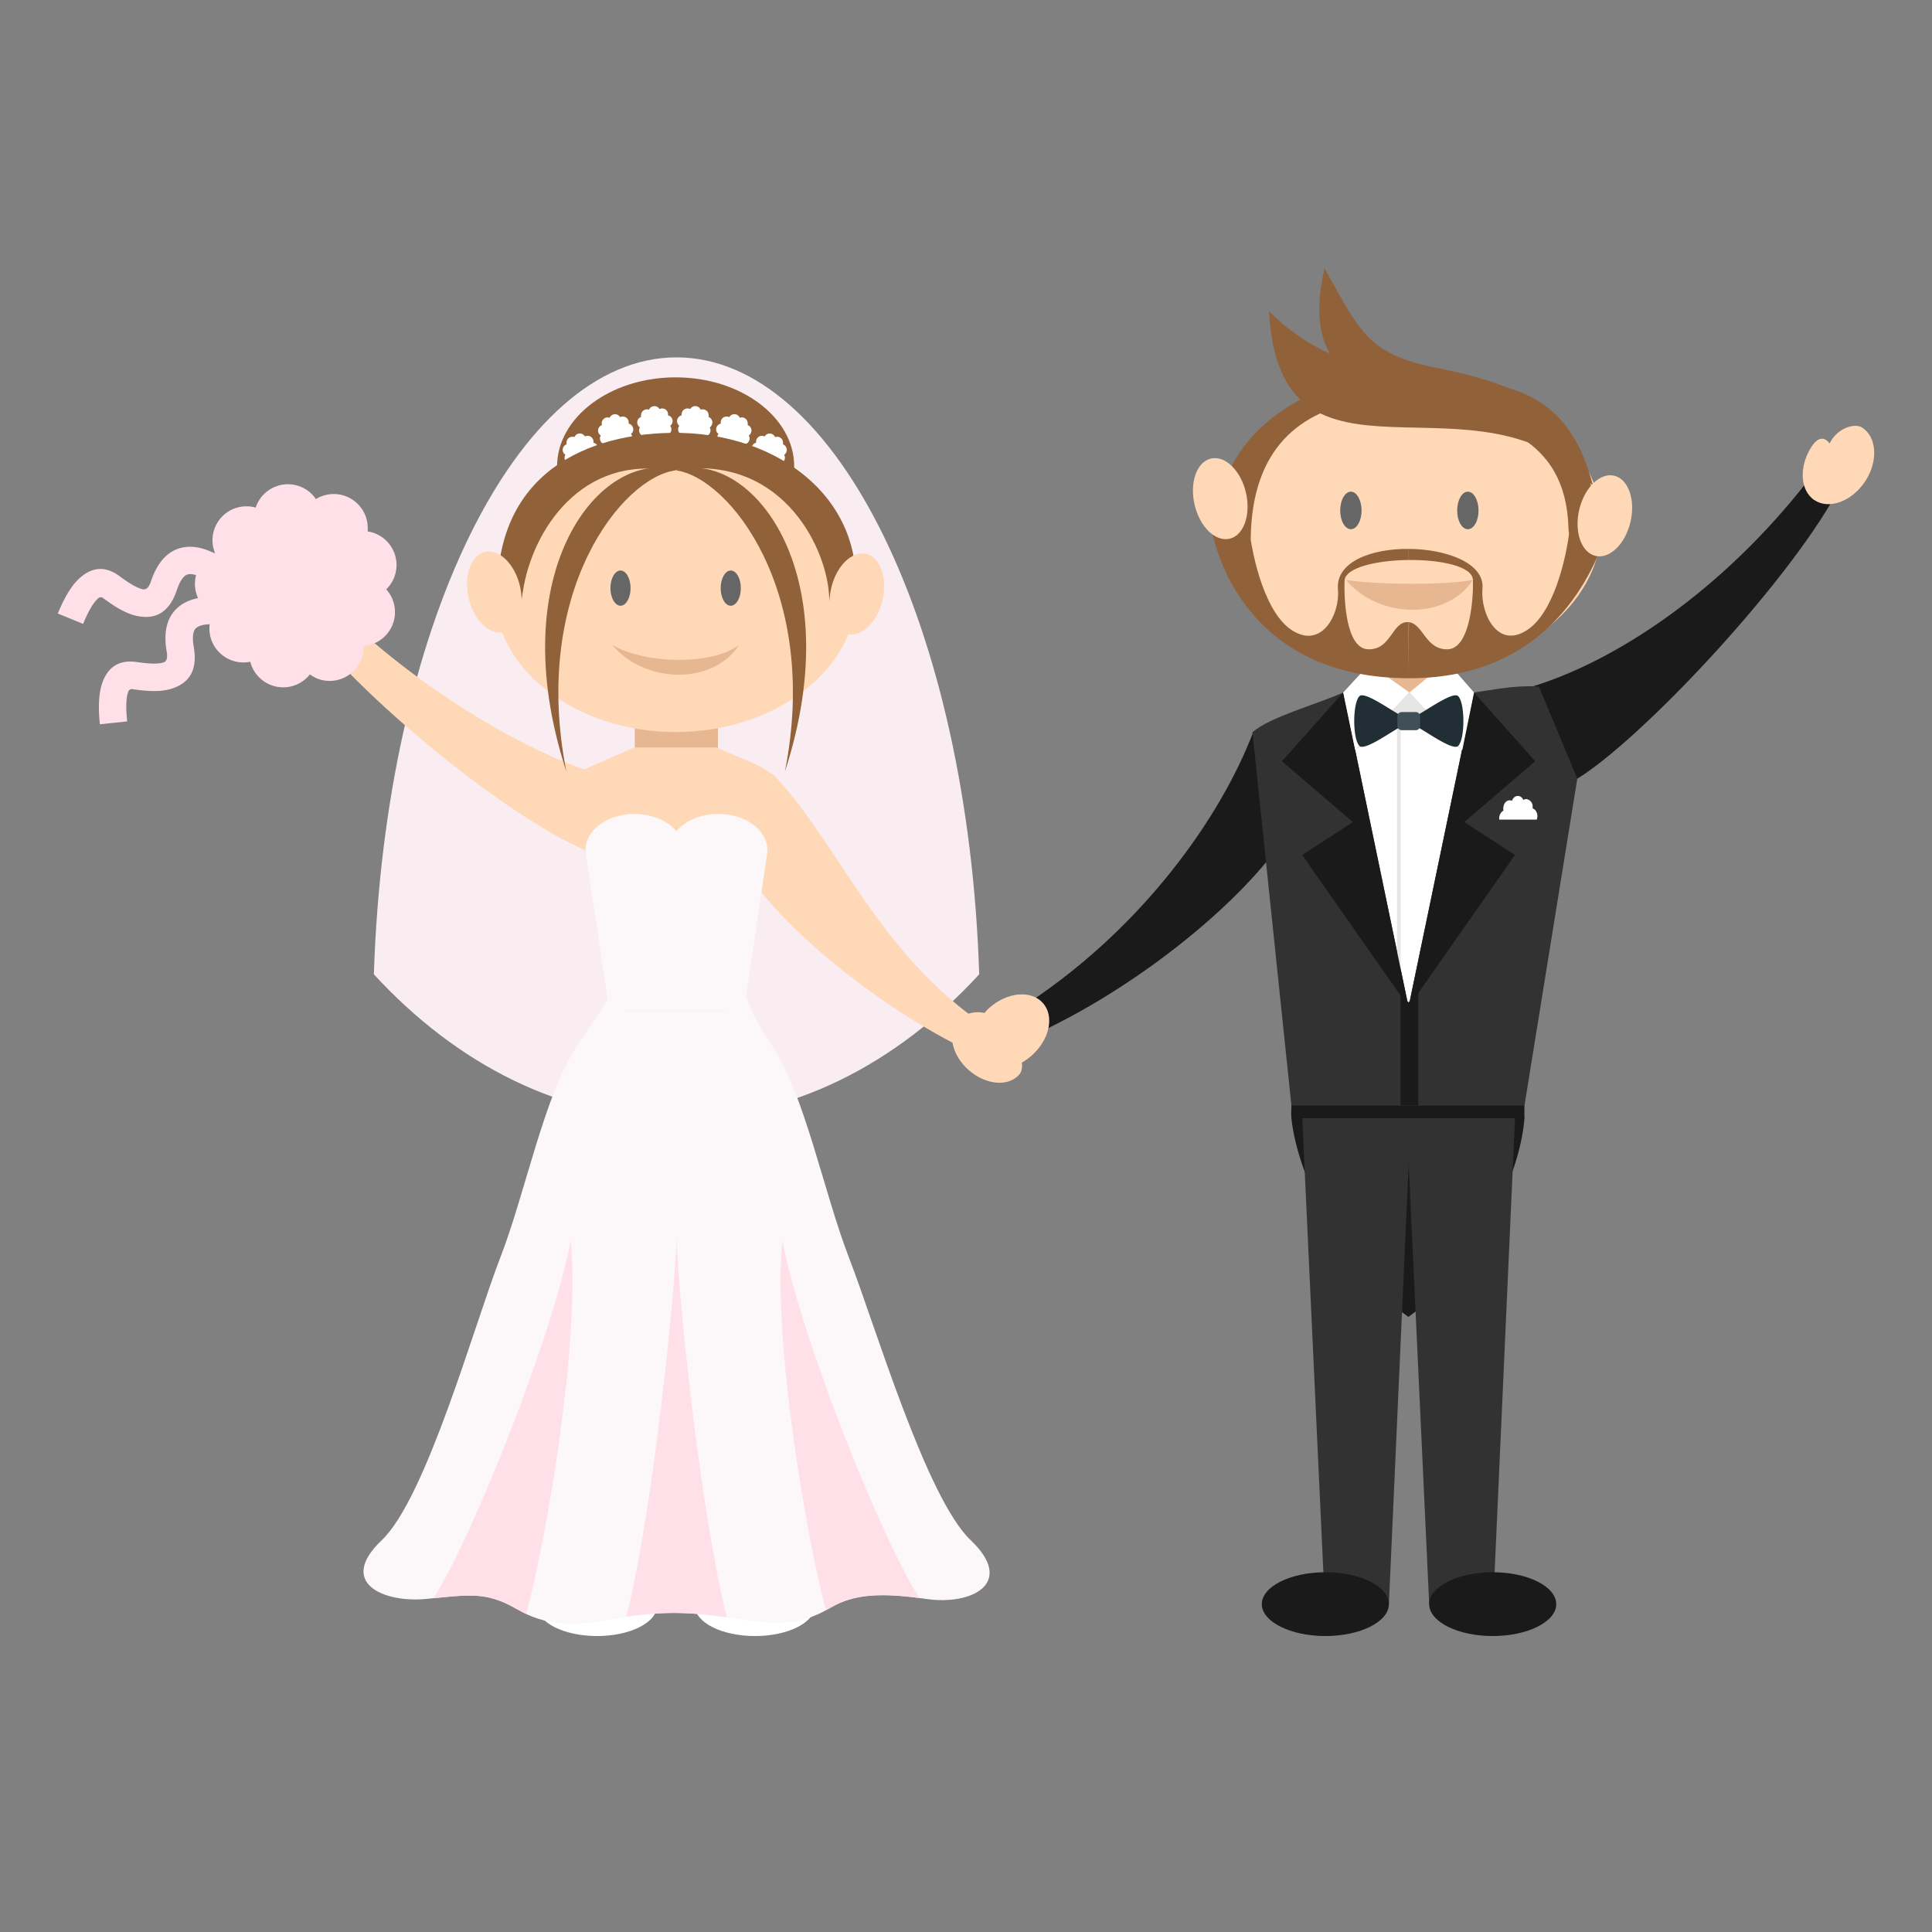 <svg id="Layer_1" data-name="Layer 1" xmlns="http://www.w3.org/2000/svg" viewBox="0 0 512 512"><rect x="0" y="0" width="512" height="512" fill="#808080" stroke="none"/><defs><style>.cls-1,.cls-5{fill:#1a1a1a;}.cls-1,.cls-10,.cls-11,.cls-12,.cls-13,.cls-14,.cls-16,.cls-17,.cls-18,.cls-19,.cls-2,.cls-4,.cls-6,.cls-9{fill-rule:evenodd;}.cls-15,.cls-2{fill:#ffd8b8;}.cls-3,.cls-9{fill:#e6e6e6;}.cls-4,.cls-7{fill:#323232;}.cls-6{fill:#fff;}.cls-14,.cls-8{fill:#e7b791;}.cls-10{fill:#212e36;}.cls-11{fill:#405059;}.cls-12{fill:#91613a;}.cls-13{fill:#666;}.cls-16{fill:#f9edf2;}.cls-17{fill:#fcf7f9;}.cls-18,.cls-20{fill:#ffe0e9;}.cls-19{fill:#fff4c7;}</style></defs><path class="cls-1" d="M404,296.34c-1.29,16.73-14,40.56-30.76,52.66-16.79-12.1-29.39-36.85-31-52.66s26.6-16.5,26.6-16.5S402.42,288.21,404,296.34Z"/><path class="cls-1" d="M405.31,182.17c22.88-6.78,51-25.65,73.54-54.45l6.52,5.33c-14.65,24.87-51.06,63.29-67.33,73.29C409.68,211.49,408.54,190.4,405.31,182.17Z"/><path class="cls-2" d="M480.14,118.29c1.7-2.58,3.44-2.53,4.73-.77,2-4.11,6.65-5.51,8.65-4.19,3.91,2.57,4.24,9,.76,14.25s-9.48,7.52-13.38,5S476.66,123.59,480.14,118.29Z"/><circle class="cls-3" cx="373.33" cy="205.45" r="1.11"/><circle class="cls-3" cx="373.33" cy="219.51" r="1.11"/><circle class="cls-3" cx="373.33" cy="233.56" r="1.11"/><circle class="cls-3" cx="373.33" cy="247.61" r="1.11"/><path class="cls-1" d="M332,194.3c-8.56,22.28-28.92,51.2-59.42,71.44l4.81,6.92c25.94-12.64,50.06-32.8,61.32-48.23C344.47,216.5,339.92,198.17,332,194.3Z"/><path class="cls-4" d="M378.75,425.11q-3.19-68.44-6.38-136.89h29.49l-6.15,136.89Z"/><path class="cls-4" d="M351.1,425.11q-3.18-68.44-6.37-136.89h29.49l-6.15,136.89Z"/><rect class="cls-5" x="342.24" y="289.94" width="61.74" height="6.4"/><path class="cls-4" d="M404,293,418,206.35l-10.18-24.42c-6.65-.38-11.84.87-17.24,1.58H356c-8,3.51-19.2,6.39-24.09,10.53L342.24,293Z"/><path class="cls-6" d="M407,217.66l-.21.27a2.58,2.58,0,0,1,.31.91,2.13,2.13,0,0,1-1.37,2.45,1.53,1.53,0,0,1-.3,0,2.45,2.45,0,0,1-.23,1,1.51,1.51,0,0,1-2.3.77,1.71,1.71,0,0,1-.25-.22,1.74,1.74,0,0,1-.66.55,1.63,1.63,0,0,1-2.17-1.26,2.41,2.41,0,0,1-.07-.37,1.37,1.37,0,0,1-.79-.11,2.29,2.29,0,0,1-1-2.71,3.42,3.42,0,0,1,.13-.34,2,2,0,0,1-.55-.72,2.41,2.41,0,0,1,.62-2.88,1.28,1.28,0,0,1,.27-.16,2.72,2.72,0,0,1,0-1c.16-1.15,1-1.92,1.95-1.71a1.18,1.18,0,0,1,.3.1,2.15,2.15,0,0,1,.47-.8,1.46,1.46,0,0,1,2.37.26,1.92,1.92,0,0,1,.18.31,1.39,1.39,0,0,1,.77-.23,1.93,1.93,0,0,1,1.69,2.11,2.34,2.34,0,0,1,0,.38,1.59,1.59,0,0,1,.71.44A2.48,2.48,0,0,1,407,217.66Z"/><rect class="cls-7" x="396.24" y="217.21" width="12.16" height="7.01"/><polygon class="cls-6" points="355.97 183.51 373.28 266.85 390.62 183.51 355.97 183.51"/><rect class="cls-3" x="370.22" y="190.39" width="0.98" height="69.14"/><polygon class="cls-1" points="355.97 183.51 339.72 201.74 358.51 217.85 345.09 226.58 373.28 266.85 355.97 183.51"/><polygon class="cls-1" points="390.62 183.51 406.85 201.74 388.05 217.85 401.48 226.58 373.28 266.85 390.62 183.51"/><polygon class="cls-1" points="371.16 292.97 375.86 292.97 375.86 263.17 373.28 265.61 371.16 263.6 371.16 292.97"/><rect class="cls-8" x="362.49" y="157.77" width="22.03" height="31.09"/><polygon class="cls-6" points="355.97 183.51 362.89 176.01 373.51 183.51 359.13 198.7 355.97 183.51"/><polygon class="cls-6" points="390.62 183.51 383.49 175.35 373.51 183.51 387.54 198.7 390.62 183.51"/><polygon class="cls-9" points="359.13 198.7 373.51 191.1 387.54 198.7 373.51 183.51 359.13 198.7"/><path class="cls-10" d="M375.7,189.46c2.51-1.32,9.3-6.23,10.69-5,1.9,1.71,1.9,11.54,0,13.25-1.38,1.25-8.18-3.66-10.69-5A2.78,2.78,0,0,1,375.7,189.46Z"/><path class="cls-10" d="M371,189.46c-2.52-1.32-9.31-6.23-10.69-5-1.9,1.71-1.9,11.54,0,13.25,1.38,1.25,8.17-3.66,10.69-5A2.78,2.78,0,0,0,371,189.46Z"/><path class="cls-11" d="M371.48,188.7h3.71a1.16,1.16,0,0,1,1.16,1.16v2.49a1.16,1.16,0,0,1-1.16,1.16h-3.71a1.16,1.16,0,0,1-1.16-1.16v-2.49A1.16,1.16,0,0,1,371.48,188.7Z"/><path class="cls-1" d="M351.23,433.57c9.27,0,16.84-3.8,16.84-8.46s-7.57-8.45-16.84-8.45-16.84,3.79-16.84,8.45S342,433.57,351.23,433.57Z"/><path class="cls-1" d="M395.58,433.57c9.28,0,16.84-3.8,16.84-8.46s-7.56-8.45-16.84-8.45-16.83,3.79-16.83,8.45S386.31,433.57,395.58,433.57Z"/><path class="cls-2" d="M262.19,267.08c-2.32,2-2,3.76-.09,4.79-3.79,2.56-4.52,7.35-2.93,9.15,3.09,3.5,9.45,2.94,14.21-1.26s6.11-10.45,3-13.95S266.94,262.88,262.19,267.08Z"/><path class="cls-2" d="M373.51,178.35c28.05,0,50.93-17.63,50.93-39.25s-22.88-39.26-50.93-39.26-50.93,17.63-50.93,39.26S345.46,178.35,373.51,178.35Z"/><path class="cls-12" d="M373.51,179.74h-.21V164.87c3.87.39,4.44,7.34,10.33,7.2,6.06-.15,6.86-13.9,6.72-18.37-.12-3.65-8.59-5.38-17.05-5.3v-2.94c10,.06,20.19,3.77,19.57,10.54-.57,6.29,3.79,16.17,11.79,11,6.95-4.46,10.42-18.62,11.4-27.33.15-1.33,10.7-3.56,9.68,1.67C422.76,150,411.64,179.74,373.51,179.74Zm-.21,0c-38-.1-49.25-26.28-52-38.38-1-5.23,9.53-3,9.68-1.67,1,8.71,4.46,22.87,11.4,27.33,8,5.15,12.76-4.46,12.19-10.75-.68-7.46,9-10.88,18.75-10.81v2.94c-8.47.09-16.93,2-17,5.56-.15,4.47.25,18,6.31,18.11s6.2-7.21,10.39-7.21h.34Z"/><path class="cls-13" d="M358,140.25c1.55,0,2.83-2.22,2.83-4.95s-1.28-5-2.83-5-2.83,2.23-2.83,5S356.47,140.25,358,140.25Z"/><path class="cls-13" d="M389,140.25c1.56,0,2.83-2.22,2.83-4.95s-1.27-5-2.83-5-2.83,2.23-2.83,5S387.43,140.25,389,140.25Z"/><path class="cls-12" d="M406.05,111c-21.51-6-74-17.07-74.6,31.76,0,1.89-6.76-12-8.07-10.42C327.76,109.06,356.55,96,381,99.4,390.07,100.64,398.32,103,406.05,111Z"/><path class="cls-14" d="M390.32,153.69c-7.33,1.42-25.26,1.29-33.62,0C365.33,164.05,383.43,164.41,390.32,153.69Z"/><path class="cls-12" d="M422.2,128.83c-30.24-33.6-83.06,7.25-85.89-46.32C368.66,114.88,410.22,82.66,422.2,128.83Z"/><path class="cls-12" d="M422.2,134.92c-.61-2-6.33,12.49-6.54,5-1.42-49.11-77.14-14.85-64.65-68.78,9.15,16,10.93,22.52,29.12,26.23C398.65,101.16,421.39,107,422.2,134.92Z"/><ellipse class="cls-15" cx="323.39" cy="132.12" rx="6.99" ry="10.91" transform="translate(-21.48 76.4) rotate(-13.04)"/><ellipse class="cls-15" cx="425.33" cy="136.71" rx="10.91" ry="6.98" transform="translate(196.15 520.21) rotate(-76.96)"/><path class="cls-16" d="M179.29,94.71c42.51,0,77.32,72.15,80.21,163.5-22,23.93-49.89,38.23-80.21,38.23s-58.2-14.3-80.21-38.23C102,166.86,136.78,94.71,179.29,94.71Z"/><rect class="cls-8" x="168.23" y="179.75" width="22.03" height="31.09"/><path class="cls-2" d="M205.4,205.75c16.85,17.87,27.48,47.35,56.25,66.45l-4.53,6.52c-24.48-11.93-47.24-31-57.86-45.5C193.8,225.74,199.68,199.68,205.4,205.75Z"/><path class="cls-2" d="M163.39,206.47c-21.95-5-58.22-26.8-81.23-52.55l-5.81,5.41c15.3,22.53,56.85,56.61,78.79,66C163.66,229,160.85,214.41,163.39,206.47Z"/><path class="cls-14" d="M174.11,425.59q3-64.57,6-129.15H152.3q2.91,64.57,5.8,129.15Z"/><path class="cls-14" d="M200.19,425.59q3-64.57,6-129.15H178.38q2.9,64.57,5.8,129.15Z"/><path class="cls-6" d="M200.07,433.57c8.75,0,15.89-3.58,15.89-8s-7.14-8-15.89-8-15.89,3.59-15.89,8S191.32,433.57,200.07,433.57Z"/><path class="cls-6" d="M158.22,433.57c8.75,0,15.89-3.58,15.89-8s-7.14-8-15.89-8-15.88,3.59-15.88,8S149.47,433.57,158.22,433.57Z"/><path class="cls-17" d="M197.78,264.08c.87,2.52,1.9,5.67,6.74,12.88,8.8,13.13,13.7,38.87,20.55,56.55s20.36,63.45,32.2,74.69.46,17.32-11.84,15.54c-11.57-1.68-18.92-1.41-25.23,2.26-9,5.24-14.47,4.49-26.29,2.79-11-1.58-18.47-2.2-33.4.58-11.72,2.17-18,.24-23.63-3-8.11-4.66-12.55-3.75-23.9-2.64s-23.67-4.29-11.84-15.53,24.5-57,31.36-74.7S144.23,290.09,153,277c4.68-7,7.24-10.39,8.33-12.89Z"/><path class="cls-18" d="M139.43,427.72c-.87-.42-1.72-.87-2.55-1.34-7.64-4.39-12-3.84-22-2.83,10.64-16.62,31.86-70.52,36.37-94.78C153.88,356.5,144.38,409.79,139.43,427.72Z"/><path class="cls-18" d="M243.65,423.49c-10.55-1.4-17.47-1-23.46,2.51-.44.26-.88.5-1.31.73-5-18.71-14.13-70.73-11.56-98C211.82,353,233,406.82,243.65,423.49Z"/><path class="cls-18" d="M192.61,428.61c-8.9-1.25-15.68-1.76-26.6-.16,7.07-28.44,12.87-85.5,13.28-100.27C179.7,343,185.52,400.22,192.61,428.61Z"/><path class="cls-2" d="M267.27,271.62c2.19,1.92,1.91,3.55.09,4.52,3.57,2.41,4.26,6.93,2.76,8.63-2.91,3.31-8.92,2.77-13.41-1.19s-5.76-9.85-2.84-13.15S262.78,267.65,267.27,271.62Z"/><path class="cls-19" d="M179.29,155.06c20.35,0,37-9.26,37-20.61s-16.6-20.6-37-20.6-36.95,9.25-36.95,20.6S158.94,155.06,179.29,155.06Z"/><path class="cls-12" d="M179.05,147.21c17.31,0,31.42-10.61,31.42-23.61S196.36,100,179.05,100s-31.42,10.61-31.42,23.61S161.75,147.21,179.05,147.21Z"/><path class="cls-6" d="M158.05,119.89a1.8,1.8,0,0,1-.2.19,1.63,1.63,0,0,1,.3.67,1.56,1.56,0,0,1-1.27,1.8,1.27,1.27,0,0,1-.28,0,1.61,1.61,0,0,1-.2.7,1.56,1.56,0,0,1-2.12.57,1.46,1.46,0,0,1-.24-.17,1.5,1.5,0,0,1-.6.41,1.56,1.56,0,0,1-2-.93,2.68,2.68,0,0,1-.07-.27,1.51,1.51,0,0,1-.72-.09,1.54,1.54,0,0,1-.93-2,1.15,1.15,0,0,1,.12-.25,1.62,1.62,0,0,1-.51-.53,1.55,1.55,0,0,1,.57-2.12,1.51,1.51,0,0,1,.26-.12,1.63,1.63,0,0,1,0-.73,1.56,1.56,0,0,1,1.8-1.26l.27.07a1.66,1.66,0,0,1,.44-.59,1.56,1.56,0,0,1,2.19.2,1.88,1.88,0,0,1,.16.23,1.52,1.52,0,0,1,.71-.17,1.54,1.54,0,0,1,1.55,1.55,1.33,1.33,0,0,1,0,.28,1.55,1.55,0,0,1,.85,2.52Z"/><path class="cls-6" d="M167.42,114.77a1.89,1.89,0,0,1-.2.2,1.51,1.51,0,0,1,.29.67,1.54,1.54,0,0,1-1.26,1.79,1.33,1.33,0,0,1-.28,0,1.5,1.5,0,0,1-.21.7,1.55,1.55,0,0,1-2.12.57l-.23-.16a1.56,1.56,0,0,1-2.6-.53,2.68,2.68,0,0,1-.07-.27,1.55,1.55,0,0,1-1.65-2.07,1.23,1.23,0,0,1,.12-.26,1.62,1.62,0,0,1-.51-.53,1.55,1.55,0,0,1,.57-2.12,1.23,1.23,0,0,1,.26-.12,1.63,1.63,0,0,1-.05-.73,1.56,1.56,0,0,1,1.8-1.26l.27.07a1.63,1.63,0,0,1,.44-.58,1.55,1.55,0,0,1,2.19.19,1.88,1.88,0,0,1,.16.23,1.52,1.52,0,0,1,.71-.17A1.54,1.54,0,0,1,166.6,112a1.27,1.27,0,0,1,0,.28,1.55,1.55,0,0,1,.85,2.52Z"/><path class="cls-6" d="M177.81,112.63l-.2.2a1.69,1.69,0,0,1,.29.67,1.54,1.54,0,0,1-1.26,1.79l-.28,0a1.5,1.5,0,0,1-.21.7,1.55,1.55,0,0,1-2.12.57,1.88,1.88,0,0,1-.23-.16,1.62,1.62,0,0,1-.61.4,1.55,1.55,0,0,1-2-.93,1.34,1.34,0,0,1-.07-.27,1.53,1.53,0,0,1-.73-.08,1.55,1.55,0,0,1-.92-2,2,2,0,0,1,.11-.26,1.59,1.59,0,0,1-.5-.53,1.55,1.55,0,0,1,.57-2.12,1.23,1.23,0,0,1,.26-.12,1.63,1.63,0,0,1,0-.73,1.56,1.56,0,0,1,1.8-1.26l.27.07a1.57,1.57,0,0,1,2.63-.39,1.88,1.88,0,0,1,.16.23,1.52,1.52,0,0,1,.71-.17,1.54,1.54,0,0,1,1.55,1.55,1.27,1.27,0,0,1,0,.28,1.55,1.55,0,0,1,.85,2.52Z"/><path class="cls-6" d="M199.58,119.89a1.21,1.21,0,0,0,.2.19,1.63,1.63,0,0,0-.3.67,1.55,1.55,0,0,0,1.26,1.8l.28,0a1.62,1.62,0,0,0,.21.7,1.56,1.56,0,0,0,2.12.57,1.37,1.37,0,0,0,.23-.17,1.6,1.6,0,0,0,.61.41,1.55,1.55,0,0,0,2-.93.9.9,0,0,0,.07-.27,1.57,1.57,0,0,0,1.66-2.08,1.92,1.92,0,0,0-.12-.25,1.59,1.59,0,0,0,.5-.53,1.55,1.55,0,0,0-.56-2.12,1.51,1.51,0,0,0-.26-.12,1.5,1.5,0,0,0,0-.73,1.55,1.55,0,0,0-1.8-1.26l-.27.07a1.63,1.63,0,0,0-.43-.59,1.55,1.55,0,0,0-2.19.2,1.19,1.19,0,0,0-.16.23,1.58,1.58,0,0,0-.71-.17,1.54,1.54,0,0,0-1.55,1.55,1.32,1.32,0,0,0,0,.28,1.53,1.53,0,0,0-.65.32A1.57,1.57,0,0,0,199.58,119.89Z"/><path class="cls-6" d="M190.21,114.77l.2.2a1.51,1.51,0,0,0-.29.67,1.54,1.54,0,0,0,1.26,1.79l.28,0a1.5,1.5,0,0,0,.21.7,1.55,1.55,0,0,0,2.12.57,1.88,1.88,0,0,0,.23-.16,1.62,1.62,0,0,0,.61.4,1.56,1.56,0,0,0,2-.93,2.68,2.68,0,0,0,.07-.27,1.53,1.53,0,0,0,.73-.08,1.55,1.55,0,0,0,.92-2,2,2,0,0,0-.11-.26,1.59,1.59,0,0,0,.5-.53,1.55,1.55,0,0,0-.57-2.12,1.42,1.42,0,0,0-.25-.12,1.63,1.63,0,0,0,0-.73,1.56,1.56,0,0,0-1.8-1.26l-.27.07a1.63,1.63,0,0,0-.44-.58,1.53,1.53,0,0,0-2.18.19,1.24,1.24,0,0,0-.17.23,1.52,1.52,0,0,0-.71-.17A1.55,1.55,0,0,0,191,112a1.27,1.27,0,0,0,0,.28,1.55,1.55,0,0,0-.85,2.52Z"/><path class="cls-6" d="M179.82,112.63a1.89,1.89,0,0,0,.2.2,1.55,1.55,0,0,0,1,2.46l.28,0a1.5,1.5,0,0,0,.21.7,1.55,1.55,0,0,0,2.12.57,1.88,1.88,0,0,0,.23-.16,1.62,1.62,0,0,0,.61.4,1.55,1.55,0,0,0,2-.93,1.34,1.34,0,0,0,.07-.27,1.53,1.53,0,0,0,.73-.08,1.56,1.56,0,0,0,.93-2l-.12-.26a1.59,1.59,0,0,0,.5-.53,1.55,1.55,0,0,0-.57-2.12,1.42,1.42,0,0,0-.25-.12,1.49,1.49,0,0,0,0-.73,1.55,1.55,0,0,0-1.8-1.26l-.27.08a1.55,1.55,0,0,0-2.62-.4,1.19,1.19,0,0,0-.16.23,1.56,1.56,0,0,0-2.27,1.38,1.27,1.27,0,0,0,0,.28,1.44,1.44,0,0,0-.65.33A1.55,1.55,0,0,0,179.82,112.63Z"/><path class="cls-2" d="M179.05,194c26.46,0,48-16.64,48-37s-21.59-37-48-37S131,136.52,131,156.92,152.59,194,179.05,194Z"/><path class="cls-12" d="M132.09,162.35c2.71-3.25,4,11,6.47-5.55s15.9-36.38,39.22-32c28.6-5.17,41,19.4,41.91,32.64.58,8.42,5.12,1.09,6.46,3.28,4.83-26.9-18.87-46.62-48.51-46C153.5,115.14,129.08,127.24,132.09,162.35Z"/><path class="cls-13" d="M193.66,160.53c1.47,0,2.67-2.1,2.67-4.67s-1.2-4.67-2.67-4.67-2.67,2.1-2.67,4.67S192.19,160.53,193.66,160.53Z"/><path class="cls-13" d="M164.44,160.53c1.47,0,2.67-2.1,2.67-4.67s-1.2-4.67-2.67-4.67-2.67,2.1-2.67,4.67S163,160.53,164.44,160.53Z"/><path class="cls-12" d="M208,204.5c9.47-47.83-14.89-78.13-28.95-79.85C198.71,118.74,225.42,151.05,208,204.5Z"/><path class="cls-12" d="M150.1,204.5c-9.47-47.83,14.88-78.13,29-79.85C159.39,118.74,132.68,151.05,150.1,204.5Z"/><path class="cls-14" d="M195.86,170.9c-6.86,5.4-24.81,5.19-33.62,0C170.87,181.26,189,181.62,195.86,170.9Z"/><path class="cls-2" d="M165.36,267.71c-2.87-14.26-7.55-28.13-10.41-42.39-1.34-6.71-.88-13.81-2.23-20.52l15.33-6.7h22c5.11,2.62,12,4.39,15.32,7.85-1.27,6.38-.86,13-2.14,19.37-2.86,14.2-7.44,28.18-10.32,42.39Z"/><path class="cls-17" d="M161.49,267.71l-6.18-40.85a7.13,7.13,0,0,1-.17-1.54c0-5.31,5.84-9.61,13-9.61,4.7,0,8.82,1.83,11.11,4.58,2.29-2.75,6.41-4.58,11.11-4.58,7.21,0,13,4.3,13,9.61a7.38,7.38,0,0,1-.15,1.49l-6,40.9Z"/><ellipse class="cls-15" cx="131" cy="156.92" rx="6.98" ry="10.91" transform="translate(-32.05 33.63) rotate(-13.05)"/><ellipse class="cls-15" cx="227.09" cy="157.43" rx="10.91" ry="6.98" transform="translate(22.47 343.13) rotate(-76.96)"/><path class="cls-20" d="M57,155.25c-3.13-2.26-5.48-3.33-7.06-3.07h0c-1.17.19-2.19,1.57-3.09,4.24-2.14,6.36-6.1,7.72-10.47,6.83-3.32-.67-6.51-2.88-9-4.72a1,1,0,0,0-1.43.09c-1.36,1.23-2.68,3.68-3.92,6.72l-6.71-2.75c1.64-4,3.53-7.35,5.76-9.36,3.15-2.85,6.66-3.43,10.59-.55,1.94,1.42,4.33,3.1,6.18,3.48.78.16,1.55-.29,2.14-2.06,1.84-5.45,4.75-8.4,8.8-9.07h0c3.64-.6,7.78.92,12.5,4.35Z"/><path class="cls-20" d="M59.74,165.71c-3.82-.52-6.39-.34-7.67.65-.94.72-1.18,2.41-.71,5.18,1.13,6.63-1.71,9.7-6,11-3.23,1-7.09.54-10.18.11a1,1,0,0,0-1.22.76c-.61,1.7-.6,4.48-.26,7.77l-7.23.76c-.44-4.26-.37-8.11.65-11,1.43-4,4.24-6.17,9.07-5.5,2.37.33,5.28.68,7.09.13.76-.22,1.22-1,.91-2.8-1-5.68.2-9.67,3.44-12.18,2.91-2.25,7.28-2.87,13.08-2.09Z"/><path class="cls-18" d="M83.52,179.55a8.47,8.47,0,0,1-1.4-.83,9,9,0,0,1-15.25-1.82,9.65,9.65,0,0,1-.55-1.53,9,9,0,0,1-10.5-11.2,9.06,9.06,0,0,1,.57-1.53,9,9,0,0,1-.86-15.32,8.46,8.46,0,0,1,1.43-.81,8.87,8.87,0,0,1-.61-4.18,9,9,0,0,1,9.8-8.11,8.48,8.48,0,0,1,1.61.3,8.88,8.88,0,0,1,2.23-3.6,9,9,0,0,1,12.72.09,9.31,9.31,0,0,1,1,1.26,9,9,0,0,1,13.71,6.93,8.85,8.85,0,0,1,0,1.63,9,9,0,0,1,6,14.11,9.11,9.11,0,0,1-1.06,1.24,9,9,0,0,1-6,15,9,9,0,0,1-12.85,8.4Z"/></svg>